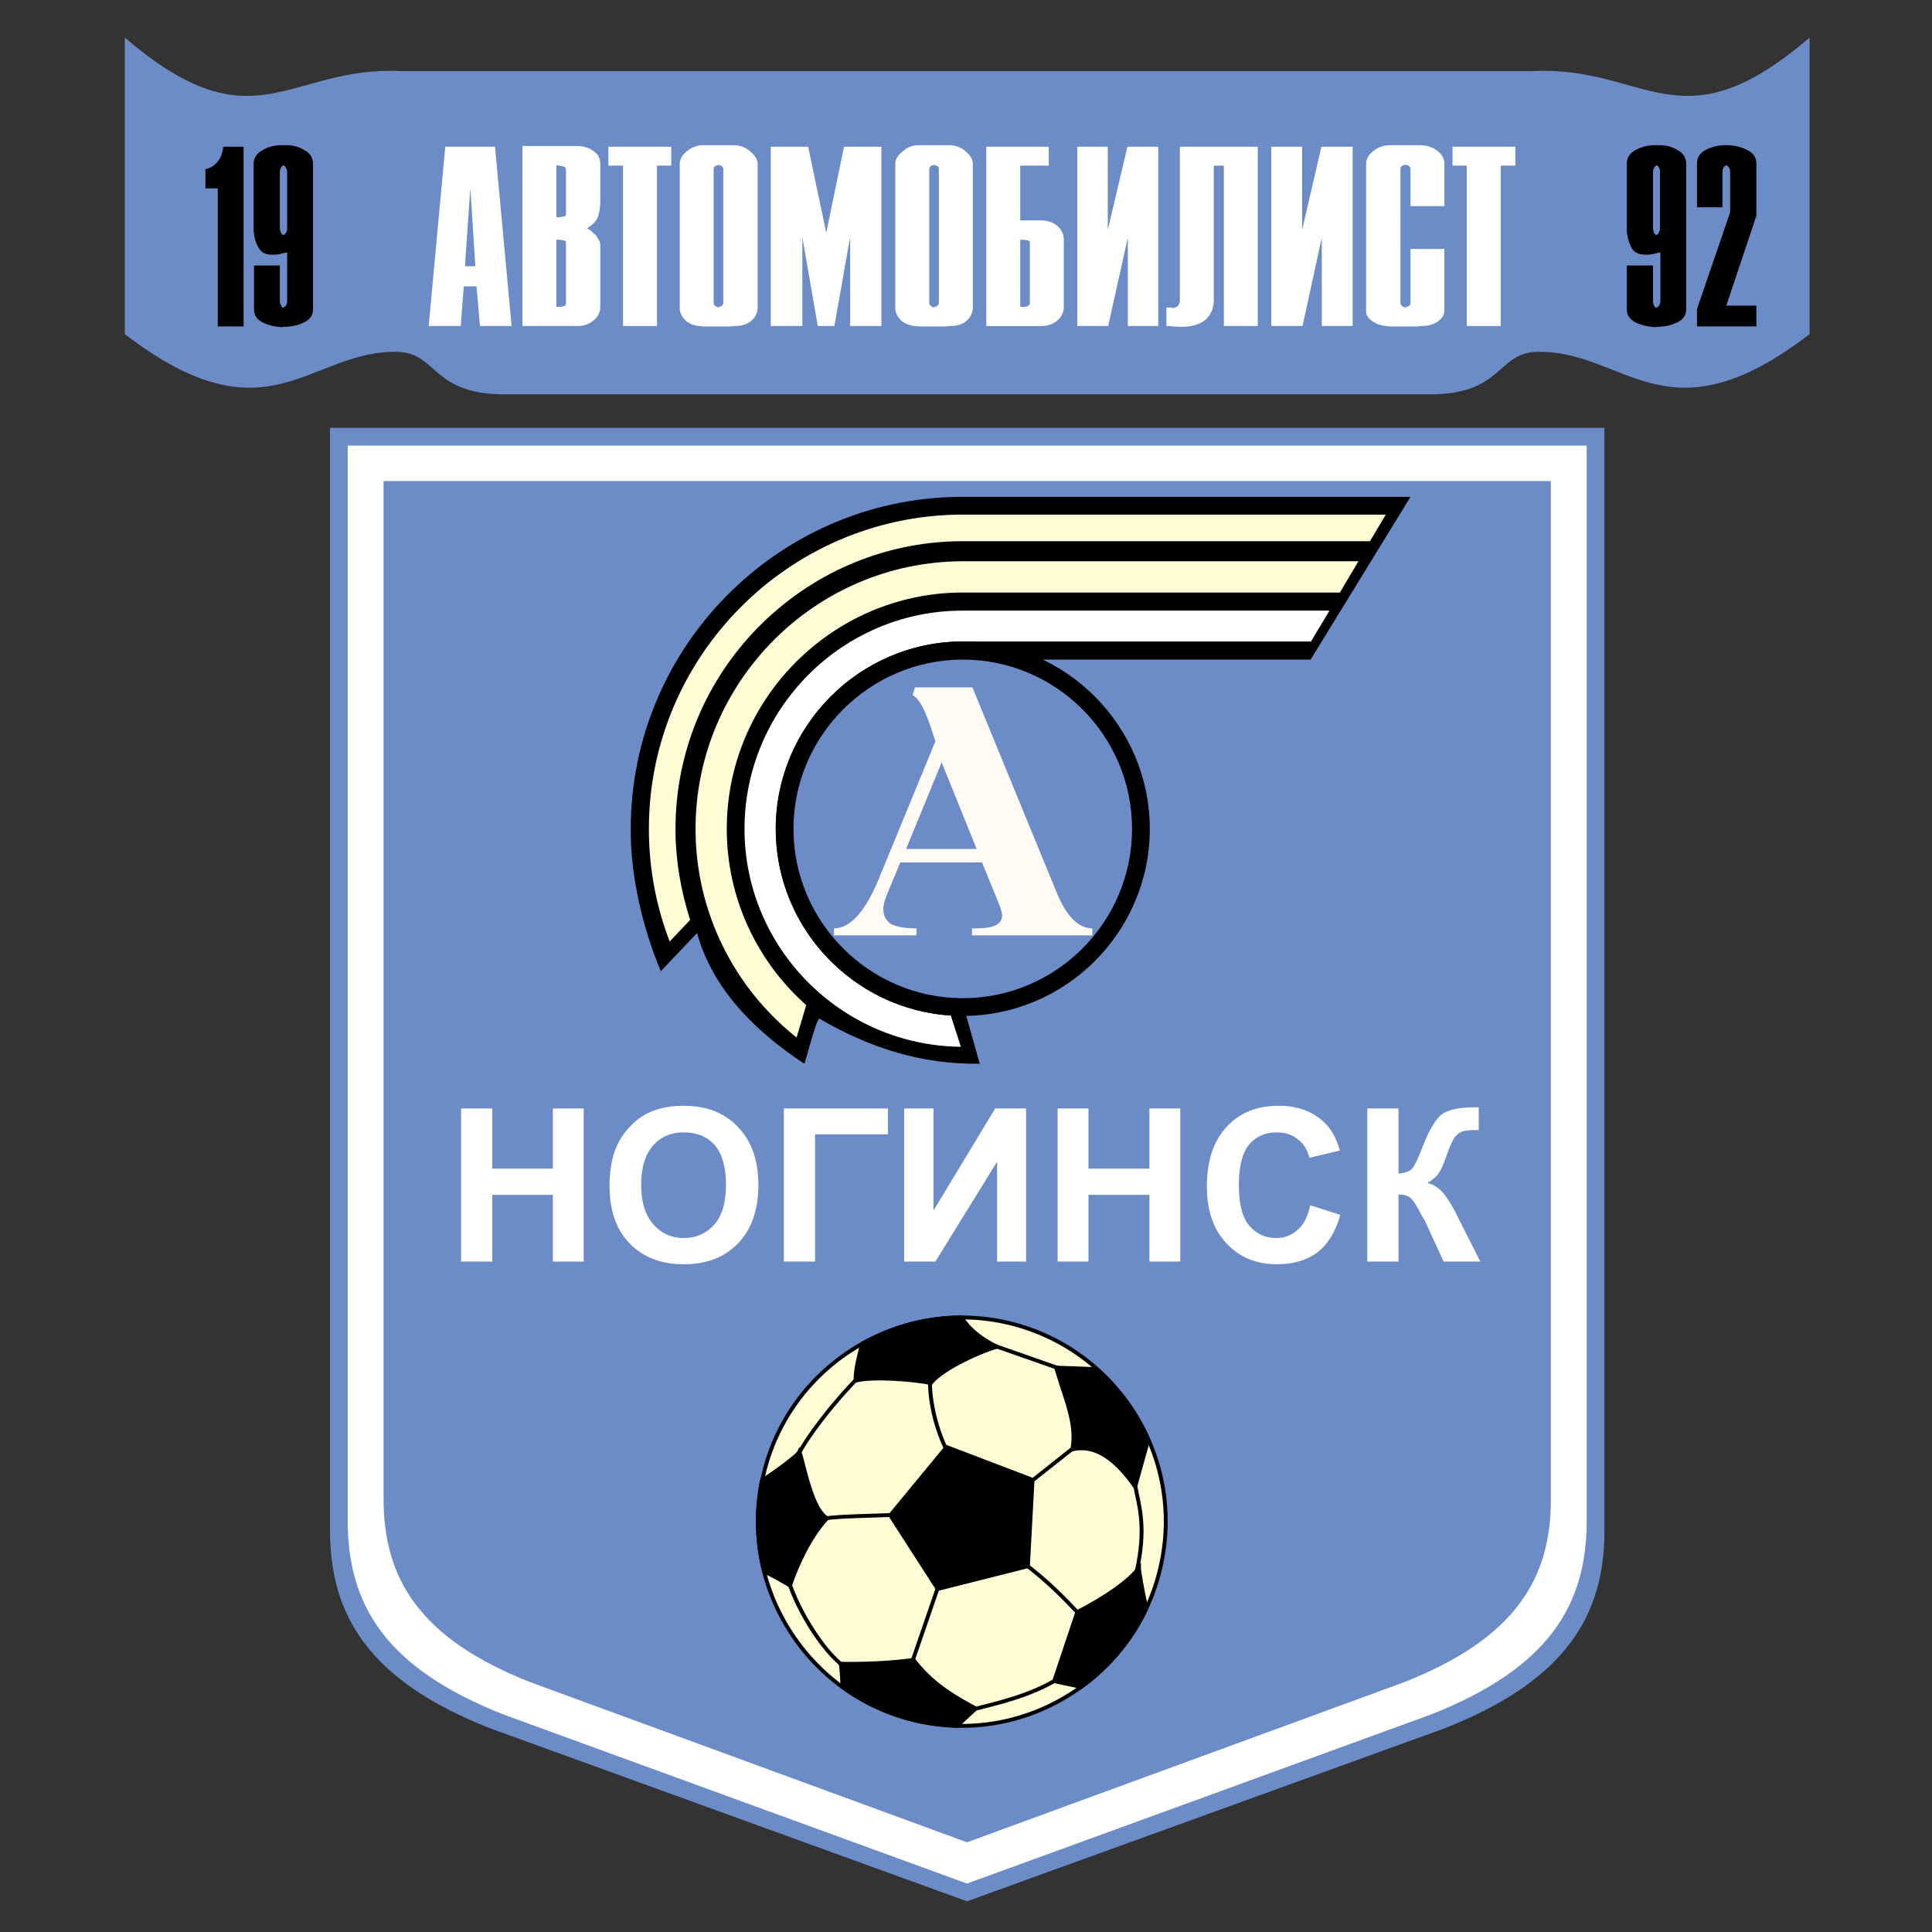 <?xml version="1.0" encoding="iso-8859-1"?>
<!-- Generator: Adobe Illustrator 24.0.1, SVG Export Plug-In . SVG Version: 6.00 Build 0)  -->
<svg version="1.1" id="Layer_1" xmlns="http://www.w3.org/2000/svg" xmlns:xlink="http://www.w3.org/1999/xlink" x="0px" y="0px"
	 viewBox="0 0 660 660" style="enable-background:new 0 0 660 660;" xml:space="preserve">
<rect x="0" y="0" width="660" height="660" fill="#333333" stroke="none"/>
<path style="fill:#6C8CC7;" d="M330.349,649.512L330.349,649.512L493.3,590.496c41.233-16.203,55.068-38.334,54.803-68.369V146.16
	H330.349l0,0H112.724v375.967c-0.131,30.035,13.57,52.166,54.934,68.369L330.349,649.512L330.349,649.512L330.349,649.512
	L330.349,649.512z"/>
<path style="fill:#FFFFFF;" d="M330.349,643.452L330.349,643.452l158.341-57.7c40.182-15.807,53.484-37.279,53.353-66.655V152.218
	H330.349l0,0H118.785v366.878c-0.131,29.376,13.173,50.849,53.352,66.655L330.349,643.452L330.349,643.452L330.349,643.452
	L330.349,643.452z"/>
<path style="fill:#6C8CC7;" d="M330.349,629.356L330.349,629.356l149.253-54.669c37.805-14.885,50.453-35.304,50.19-63.1V164.337
	H330.349l0,0H131.036v347.249c-0.132,27.796,12.383,48.215,50.189,63.1L330.349,629.356L330.349,629.356L330.349,629.356
	L330.349,629.356z"/>
<path d="M274.756,363.388c0.264,0,4.083-15.283,5.138-15.413c17.653,10.274,35.304,15.676,54.8,15.413l-17.52-62.31l19.231-75.748
	H447.72l34.121-55.591H328.899h-1.581l0,0c-61.651,0.793-111.842,51.376-111.842,113.422c-0.131,15.806,3.953,33.592,10.274,48.61
	l12.383-13.042C243.405,337.963,258.159,352.454,274.756,363.388z"/>
<path style="fill:#FFFCD5;" d="M327.714,175.8c-58.491,0.657-106.046,48.608-106.046,107.361c0,13.568,2.503,26.479,7.112,38.467
	l6.983-7.377c-3.162-9.881-5.005-20.289-5.005-31.09c0-53.747,43.471-97.616,96.956-98.274l0,0h1.185h139.107l5.405-9.087H328.899
	H327.714L327.714,175.8z"/>
<path style="fill:#FFFCD5;" d="M328.505,191.74c-50.06,0.262-90.898,41.232-90.898,91.421c0,28.849,13.569,54.669,34.516,71.268
	l3.294-11.065c-16.6-14.756-27.138-36.229-27.138-60.203c0-44.394,36.095-80.489,80.227-80.751l0,0h0.394h42.681h86.153l6.326-10.67
	H328.899H328.505L328.505,191.74z"/>
<path style="fill:#FFFFFF;" d="M328.505,219.139h119.347l6.326-10.539H328.899h-0.394l0,0
	c-40.838,0.132-74.167,33.593-74.167,74.562c0,40.839,33.198,74.035,73.902,74.429l-3.425-10.67
	c-33.328-2.107-59.806-29.904-59.806-63.759C265.008,247.989,293.593,219.404,328.505,219.139L328.505,219.139z"/>
<path d="M328.899,347.053c35.173,0,63.89-28.719,63.89-63.891c0-35.172-28.716-64.023-63.89-64.023
	c-35.172,0-63.891,28.851-63.891,64.023C265.008,318.333,293.727,347.053,328.899,347.053z"/>
<path style="fill:#6C8CC7;" d="M328.899,340.993c31.878,0,57.828-25.952,57.828-57.831c0-31.879-25.95-57.832-57.828-57.832
	c-31.747,0-57.832,25.952-57.832,57.832C271.067,315.04,297.152,340.993,328.899,340.993z"/>
<path style="fill:#FFFBF4;" d="M335.484,294.621h-13.831v-4.609h11.987l-11.987-29.64v0.132v-25.688h5.402h4.477h0.659
	l28.454,69.292c3.426,8.695,7.64,13.04,12.515,13.04v2.372h-41.1v-2.372h1.581c5.796,0,8.694-1.449,8.694-4.346
	c0-0.922-0.393-2.242-1.055-3.954L335.484,294.621z M321.654,294.621h-14.095l-4.217,10.143c-1.055,2.372-1.581,4.349-1.581,5.668
	c0,2.372,0.923,4.083,2.503,5.136c0.921,0.526,2.107,0.922,3.557,1.187c1.58,0.263,3.294,0.395,5.268,0.395v2.372h-28.191v-2.372
	c5.532,0,10.67-5.665,15.282-16.86l19.364-47.029c-1.977-6.193-4.347-13.964-7.772-15.808l0.79-2.635h9.091v25.688l-12.121,29.508
	h12.121V294.621z"/>
<g>
	<path style="fill:#FFFFFF;" d="M233.524,377.747c-4.216,0-8.036,0.659-11.33,2.108c-2.37,1.052-4.611,2.5-6.719,4.741
		c-2.108,2.107-3.688,4.48-4.873,7.114c-1.581,3.687-2.372,8.168-2.372,13.436c0,8.3,2.24,14.889,6.851,19.629
		c4.609,4.743,10.801,7.114,18.442,7.114c0.132,0,0.132,0,0.132,0c7.772,0,13.832-2.372,18.442-7.114
		c4.611-4.741,6.981-11.462,6.981-19.891c0-8.562-2.37-15.15-6.981-19.892C247.489,380.118,241.296,377.747,233.524,377.747z
		 M244.063,418.32c-2.767,3.031-6.193,4.612-10.406,4.612c0,0,0,0-0.132,0c-4.085,0-7.642-1.581-10.274-4.612
		c-2.768-3.029-4.217-7.639-4.217-13.57c0-5.928,1.449-10.538,4.085-13.435c2.632-3.03,6.19-4.48,10.406-4.48
		c0.132,0,0.132,0,0.132,0c4.347,0,7.904,1.451,10.538,4.348c2.502,3.029,3.819,7.509,3.819,13.435
		C248.014,410.681,246.697,415.29,244.063,418.32z"/>
	<polygon style="fill:#FFFFFF;" points="267.775,430.966 278.445,430.966 278.445,387.495 303.342,387.495 303.342,378.669 
		267.775,378.669 	"/>
	<polygon style="fill:#FFFFFF;" points="188.867,399.22 168.185,399.22 168.185,378.669 157.513,378.669 157.513,430.966 
		168.185,430.966 168.185,408.177 188.867,408.177 188.867,430.966 199.405,430.966 199.405,378.669 188.867,378.669 	"/>
	<path style="fill:#FFFFFF;" d="M498.438,416.607c-1.711-3.688-3.422-6.454-5.006-8.564c-1.58-1.977-3.424-3.294-5.794-3.951
		c1.842-1.054,3.161-2.239,3.95-3.424c0.79-1.319,1.452-2.767,2.11-4.61c1.186-3.427,2.108-5.665,2.766-6.719
		c0.527-1.054,1.449-1.975,2.371-2.504c1.055-0.525,2.634-0.788,4.744-0.788h1.58v-7.772c-0.792,0-1.315,0-1.58,0
		c-4.875,0-8.434,0.789-10.67,2.107c-2.109,1.447-4.35,4.872-6.587,10.538c-1.716,4.477-3.03,7.246-3.82,8.168
		c-0.794,1.054-2.373,1.581-4.745,1.843v-22.262h-10.671v52.297h10.671v-22.922c1.715,0,3.03,0.397,3.951,1.055
		c0.794,0.659,1.977,2.241,3.297,4.874c0.788,1.448,1.185,2.239,1.317,2.371c0.394,0.528,0.525,0.923,0.658,1.186l6.193,13.437
		h12.514L498.438,416.607z"/>
	<path style="fill:#FFFFFF;" d="M443.243,420.164c-1.977,1.847-4.478,2.768-7.244,2.768c-3.823,0-6.85-1.448-9.225-4.218
		c-2.501-2.898-3.556-7.639-3.556-14.226c0-6.191,1.187-10.67,3.556-13.568c2.375-2.767,5.533-4.085,9.485-4.085
		c2.765,0,5.139,0.79,7.114,2.372c1.975,1.449,3.295,3.688,3.953,6.322l10.405-2.503c-1.186-4.081-2.897-7.375-5.399-9.617
		c-3.951-3.817-9.223-5.662-15.544-5.662c-7.38,0-13.307,2.371-17.785,7.244c-4.479,4.875-6.72,11.592-6.72,20.286
		c0,8.299,2.242,14.756,6.72,19.497c4.478,4.743,10.146,7.114,17.122,7.114c5.669,0,10.278-1.317,13.967-4.085
		c3.556-2.766,6.191-7.112,7.771-12.778l-10.273-3.291C446.797,415.554,445.35,418.454,443.243,420.164z"/>
	<polygon style="fill:#FFFFFF;" points="392.656,399.22 371.843,399.22 371.843,378.669 361.306,378.669 361.306,430.966 
		371.843,430.966 371.843,408.177 392.656,408.177 392.656,430.966 403.194,430.966 403.194,378.669 392.656,378.669 	"/>
	<polygon style="fill:#FFFFFF;" points="318.888,413.577 318.888,378.669 308.875,378.669 308.875,430.966 319.545,430.966 
		340.624,396.846 340.624,430.966 350.504,430.966 350.504,378.669 339.966,378.669 	"/>
</g>
<path style="fill:#FFFCD5;" d="M342.732,451.518c37.541,7.902,61.913,44.919,54.009,82.464
	c-7.772,37.673-44.922,61.913-82.334,54.141c-37.543-7.903-61.915-44.919-54.01-82.464
	C268.169,467.983,305.186,443.746,342.732,451.518L342.732,451.518L342.732,451.518L342.732,451.518z"/>
<path d="M290.006,461.017c-15.718,10.335-26.465,26.143-30.254,44.509c-3.841,18.244-0.306,36.956,9.953,52.683
	c10.324,15.829,26.151,26.681,44.568,30.559c18.309,3.804,37.067,0.201,52.817-10.148c15.749-10.347,26.51-26.151,30.298-44.505
	c3.837-18.243,0.303-36.955-9.956-52.685c-10.323-15.828-26.151-26.681-44.565-30.558h-0.003
	C324.506,447.072,305.736,450.676,290.006,461.017z M314.542,587.479c-18.07-3.805-33.602-14.454-43.733-29.988
	c-10.066-15.436-13.536-33.794-9.768-51.695c3.718-18.025,14.262-33.537,29.689-43.679c15.435-10.147,33.854-13.682,51.864-9.955
	c18.072,3.805,33.604,14.453,43.737,29.99c7.415,11.368,11.249,24.325,11.249,37.514c0,4.718-0.489,9.464-1.484,14.181
	c-3.716,18.01-14.27,33.519-29.729,43.673C350.911,587.673,332.504,591.21,314.542,587.479z"/>
<path d="M297.866,517.112c-7.051,0.214-13.707,0.419-17.831,1.205l0.247,1.295c4.022-0.768,10.628-0.97,17.624-1.181l7.442-0.259
	l-0.057-1.314L297.866,517.112z"/>
<path d="M349.32,534.51c8.391,6.237,14.663,12.903,18.411,16.887l1.531,1.616l0.951-0.911l-1.524-1.609
	c-3.778-4.015-10.099-10.732-18.583-17.039L349.32,534.51z"/>
<path d="M270.714,499.635l1.236,0.457c2.944-7.936,15.811-23.372,21.835-29.132l-0.908-0.949
	C286.773,475.844,273.725,491.518,270.714,499.635z"/>
<path d="M323.441,497.003l1.168-0.606c-4.239-8.152-6.574-18.075-6.25-26.545l-1.317-0.048
	C316.561,482.325,321.356,492.996,323.441,497.003z"/>
<rect x="349.185" y="449.833" transform="matrix(0.331 -0.944 0.944 0.331 -203.175 640.221)" width="1.318" height="27.08"/>
<rect x="346.351" y="500.257" transform="matrix(0.784 -0.621 0.621 0.784 -233.405 330.87)" width="25.036" height="1.319"/>
<path d="M386.603,504.684l1.022,5.395c1.44,6.465,3.229,14.513-0.61,29.271l1.275,0.333c3.92-15.069,2.09-23.286,0.623-29.891
	l-1.001-5.266L386.603,504.684z"/>
<path d="M335.624,582.452l-4.658,1.214l0.346,1.273l4.637-1.21c8.979-2.288,20.154-5.135,29.968-12.467l-0.791-1.055
	C355.525,577.384,344.489,580.194,335.624,582.452z"/>
<rect x="301.681" y="553.346" transform="matrix(0.326 -0.945 0.945 0.326 -310.425 672.71)" width="29.536" height="1.318"/>
<path d="M268.448,538.864c1.837,8.34,11.441,25.679,20.436,31.628l0.726-1.096c-9.002-5.959-18.274-23.552-19.875-30.815
	L268.448,538.864z"/>
<path d="M287.797,576.269c-0.131-3.688-0.394-7.248-0.658-7.905c8.827,0.132,17.125-0.264,24.897-1.317
	c4.61,5.797,9.485,10.408,21.34,16.6l0,0l0,0l-6.454,5.927l0,0l0,0c-3.952-0.131-8.299-0.659-12.516-1.45
	C304.527,586.016,295.439,581.932,287.797,576.269L287.797,576.269L287.797,576.269L287.797,576.269L287.797,576.269z
	 M258.947,520.81v-1.977c0-4.348,0.527-8.694,1.319-13.044c4.742-3.028,12.646-8.824,12.778-9.878
	c1.317,2.768,3.821,19.231,9.485,22.789c-6.19,6.454-10.802,17.389-12.647,22.922c-3.819-2.239-6.455-3.689-8.825-4.743l0,0l0,0l0,0
	C259.738,531.611,258.947,526.209,258.947,520.81L258.947,520.81z M374.743,467.72c7.507,6.717,13.568,14.885,17.521,24.106l0,0l0,0
	l-4.482,16.072l0,0l0,0c-6.719-9.616-13.701-14.623-21.473-12.775c1.848-9.223-3.027-18.708-5.532-27.929l0,0l0,0L374.743,467.72
	L374.743,467.72L374.743,467.72L374.743,467.72z M391.601,549.525c-5.133,10.802-12.907,20.025-22.263,26.744
	c-2.765-0.527-5.529-1.186-9.218-1.976l0,0l0,0l7.904-23.581l0,0l0,0c6.587-3.426,16.202-8.959,21.077-15.019
	C389.101,536.748,390.287,543.598,391.601,549.525L391.601,549.525L391.601,549.525L391.601,549.525L391.601,549.525z
	 M294.516,459.024c10.274-5.662,22-8.956,33.989-8.956c2.372,3.821,6.453,7.245,12.119,10.011
	c-3.954,0.922-18.31,6.981-22.66,12.381c-5.532-1.184-20.155-2.37-25.689-0.788C292.145,468.379,293.331,463.504,294.516,459.024
	L294.516,459.024L294.516,459.024L294.516,459.024L294.516,459.024z M323.365,494.329l29.375,11.197l-1.579,29.509l-30.824,7.774
	l-16.204-25.162L323.365,494.329L323.365,494.329L323.365,494.329z"/>
<path d="M311.949,566.395c-7.517,1.017-15.629,1.447-24.799,1.311l-0.989-0.016l0.368,0.918c0.184,0.456,0.46,3.456,0.611,7.683
	l0.012,0.317l0.253,0.188c7.733,5.733,17.024,9.872,26.865,11.971c4.424,0.831,8.788,1.335,12.632,1.462l0.268,0.012l7.343-6.745
	l-0.831-0.435c-11.538-6.024-16.484-10.586-21.13-16.424l-0.232-0.293L311.949,566.395z M311.751,567.736
	c4.573,5.694,9.556,10.233,20.501,16.045c-1.046,0.963-5.214,4.793-5.564,5.114c-3.719-0.138-7.908-0.623-12.159-1.419
	c-9.54-2.035-18.551-6.044-26.086-11.571c-0.047-1.191-0.212-4.993-0.5-6.877C296.701,569.13,304.498,568.701,311.751,567.736z"/>
<path d="M360.14,467.367l2.249,7.162c2.268,6.772,4.613,13.774,3.276,20.465L365.463,496l1.001-0.237
	c6.946-1.651,13.742,2.444,20.779,12.514l0.801,1.145l4.917-17.64l-0.094-0.214c-3.928-9.162-9.876-17.352-17.685-24.337
	l-0.178-0.157L359.87,466.5L360.14,467.367z M367.375,490.88c0-5.615-1.892-11.267-3.736-16.77c0,0-1.536-4.888-1.955-6.225
	c1.596,0.063,12.319,0.465,12.776,0.483c7.526,6.773,13.275,14.684,17.099,23.524c-0.117,0.433-3.487,12.514-4.066,14.589
	c-6.803-9.316-13.517-13.319-20.455-12.107C367.221,493.211,367.375,492.049,367.375,490.88z"/>
<path d="M388.585,535.282c-3.663,4.555-10.684,9.55-20.864,14.846l-0.236,0.123l-8.223,24.528l4.372,0.954l5.868,1.242l0.224-0.173
	c9.575-6.875,17.347-16.211,22.475-26.995l0.097-0.203l-0.05-0.221c-1.348-6.073-2.487-12.729-2.487-13.69v-1.869L388.585,535.282z
	 M388.601,537.16c0.357,2.55,1.299,7.699,2.308,12.263c-4.996,10.421-12.503,19.444-21.74,26.135
	c-0.529-0.111-5.25-1.112-5.25-1.112s-2.013-0.439-2.94-0.641c0.431-1.297,7.436-22.182,7.591-22.643
	C378.022,546.224,384.678,541.527,388.601,537.16z"/>
<path d="M272.408,495.752c-0.434,0.964-7.207,6.105-12.497,9.482l-0.238,0.15l-0.054,0.279c-2.078,10.525-1.811,21.082,0.799,31.378
	l0.077,0.31l0.294,0.13c2.497,1.111,5.308,2.686,8.761,4.709l0.7,0.412l0.257-0.771c2.275-6.823,6.914-16.852,12.497-22.675
	l0.561-0.582l-0.686-0.431c-3.947-2.48-6.404-12.091-7.869-17.833c-0.579-2.261-0.995-3.895-1.372-4.683l-0.611-1.283
	L272.408,495.752z M272.798,497.251c0.274,0.869,0.578,1.985,0.935,3.384c1.543,6.037,3.857,14.955,7.894,18.148
	c-5.351,5.833-9.758,15.148-12.086,21.885c-3.031-1.765-5.603-3.19-7.898-4.232c-1.38-5.537-2.087-11.148-2.087-16.789
	c0-4.479,0.448-8.976,1.318-13.47C261.997,505.436,270.102,500.052,272.798,497.251z"/>
<path d="M328.505,449.409c-11.717,0-23.579,3.128-34.307,9.04l-0.246,0.136l-0.072,0.273c-1.166,4.404-2.399,9.391-2.262,12.841
	l0.034,0.836l0.808-0.229c5.35-1.531,19.854-0.379,25.368,0.8l0.397,0.086l0.253-0.317c4.183-5.198,18.336-11.23,22.294-12.154
	l1.807-0.422l-1.665-0.812c-5.511-2.688-9.497-5.977-11.848-9.766l-0.193-0.313H328.505z M328.193,450.746
	c2.284,3.513,5.915,6.574,10.743,9.15c-5.113,1.66-16.877,6.863-21.19,11.861c-5.717-1.164-18.84-2.168-24.801-0.857
	c0.05-3.021,1.031-7.228,2.134-11.414C305.454,453.817,316.887,450.801,328.193,450.746z"/>
<path d="M322.856,493.909l-19.538,23.689l16.721,25.963l31.754-8.005l1.629-30.474l-30.266-11.536L322.856,493.909z
	 M323.573,495.116c0.844,0.32,27.627,10.529,28.485,10.857c-0.05,0.911-1.479,27.621-1.53,28.542
	c-0.898,0.228-29.018,7.317-29.895,7.538c-0.487-0.757-15.189-23.589-15.686-24.358C305.532,516.987,323,495.808,323.573,495.116z"
	/>
<path style="fill:#6C8CC7;" d="M136.172,120.208c13.57,0.658,11.33,15.017,37.544,14.493h156.632l0,0H487.11
	c26.215,0.524,23.975-13.835,37.543-14.493c30.693-0.923,44.261,31.747,93.529-6.06V12.846
	c-44.393,38.07-55.588,9.485-94.583,11.459H330.349l0,0H137.227c-38.993-1.973-50.191,26.611-94.584-11.459v101.301
	C91.911,151.954,105.479,119.285,136.172,120.208z"/>
<g>
	<path style="fill:#FFFFFF;" d="M490.93,51.442c-1.582-1.184-3.556-1.843-5.663-1.843h-9.223h-1.187
		c-2.104,0-4.081,0.66-5.665,1.975c-1.579,1.187-2.501,2.636-2.501,4.347v50.717c0,1.055,0.79,2.242,2.242,3.163
		c1.314,0.922,2.898,1.449,4.609,1.581c0.133,0,0.266,0,0.393,0c0.266,0,0.397,0,0.53,0.131h9.881l1.183-0.131
		c2.24,0,4.216-0.525,5.666-1.581c1.448-1.054,2.238-2.238,2.238-3.687V85.036h-10.539h-1.053v18.575
		c0,0.394-0.265,0.656-0.526,0.922c-0.396,0.132-0.79,0.394-1.187,0.526c-0.526-0.132-0.922-0.264-1.187-0.526
		c-0.393-0.265-0.525-0.66-0.525-1.054V57.766c0-0.527,0.132-0.79,0.525-1.052c0.265-0.265,0.661-0.397,1.187-0.397
		c0.397,0,0.791,0.132,1.187,0.397c0.261,0.263,0.526,0.525,0.526,1.052v12.647h10.405h1.187V55.921
		C493.432,54.21,492.642,52.761,490.93,51.442z"/>
	<polygon style="fill:#FFFFFF;" points="207.835,50.126 207.835,56.582 212.842,56.582 212.842,111.381 223.25,111.381 
		224.434,111.381 224.434,56.582 229.309,56.582 229.309,50.126 209.022,50.126 	"/>
	<path style="fill:#FFFFFF;" d="M202.698,51.574c-1.579-1.184-3.556-1.711-5.927-1.711h-5.006h-12.118h-1.186v61.518h13.304h4.216
		h1.186c2.239,0,4.216-0.659,5.664-1.976c1.581-1.317,2.24-2.896,2.24-4.611V83.718c0-0.264,0-0.527-0.133-0.921
		c-0.131-0.397-0.262-0.66-0.526-1.054c-0.262-0.527-0.527-0.923-0.923-1.451c-0.525-0.394-0.921-0.791-1.315-1.187
		c-0.264-0.263-0.528-0.526-0.922-0.657c-0.263-0.265-0.527-0.397-0.791-0.397c1.975-1.185,3.292-2.501,3.819-4.083
		c0.527-1.581,0.792-3.424,0.792-5.269V56.055C205.07,54.076,204.278,52.629,202.698,51.574z M193.345,103.74
		c0,0.265-0.132,0.527-0.528,0.793c-0.262,0-0.657,0.132-1.053,0.262c-0.264,0-0.526,0-0.658,0c-0.131,0-0.394,0-0.526,0
		c-0.264,0-0.395,0-0.528,0v-22.92c0.66,0,1.186,0,1.712,0.131c0.263,0,0.527,0,0.791,0.132c0.526,0,0.79,0.263,0.79,0.66V103.74z
		 M193.345,73.442c0,0.264-0.264,0.396-0.922,0.528c-0.263,0.132-0.396,0.132-0.659,0.132c-0.526,0.132-0.922,0.132-1.318,0.132
		c-0.13,0-0.13,0-0.262,0h-0.132V56.449c0.528,0,1.186,0.133,1.712,0.265c0.131,0,0.396,0,0.527,0.131
		c0.79,0.132,1.054,0.527,1.054,1.054V73.442z"/>
	<path style="fill:#FFFFFF;" d="M160.674,50.126h-7.375h-1.187l-5.664,61.255h9.749h1.186l1.054-13.568h2.238h2.109l1.186,13.568
		h9.615h1.187l-5.668-61.255H160.674z M160.674,90.963h-1.842l1.842-26.742l1.713,26.742H160.674z"/>
	<polygon style="fill:#FFFFFF;" points="497.385,50.126 496.198,50.126 496.198,56.582 501.073,56.582 501.073,111.381 
		511.609,111.381 512.665,111.381 512.665,56.582 517.672,56.582 517.672,50.126 	"/>
	<path style="fill:#FFFFFF;" d="M255.787,51.31c-1.579-1.184-3.294-1.711-5.136-1.711h-5.27h-3.951h-1.185
		c-1.846,0-3.559,0.527-5.139,1.711c-1.58,1.187-2.503,2.372-2.767,3.69c-0.13,0.265-0.13,0.396-0.13,0.527c0,0.133,0,0.262,0,0.394
		v49.401c0,0.263,0,0.659,0.13,0.923c0,0.392,0.134,0.657,0.264,0.92c0.397,1.055,1.187,2.108,2.372,2.898
		c1.184,0.921,3.03,1.318,5.27,1.449h5.136h4.215l1.185-0.131c2.24,0,3.953-0.397,5.27-1.318c1.185-0.79,1.975-1.844,2.37-2.898
		c0.132-0.263,0.263-0.527,0.263-0.92c0-0.264,0.132-0.66,0.132-0.923V55.921c0-0.132,0-0.262,0-0.394
		c0-0.132-0.132-0.262-0.132-0.527C258.289,53.682,257.367,52.497,255.787,51.31z M247.092,103.479c0,0.394-0.264,0.788-0.526,1.054
		c-0.396,0.132-0.658,0.262-1.186,0.394c0,0,0,0,0,0.132c-0.396-0.132-0.79-0.394-1.054-0.526c-0.395-0.265-0.527-0.66-0.527-1.054
		V57.766c0-0.527,0.131-0.79,0.527-1.052c0.396-0.132,0.658-0.265,1.054-0.397c0.527,0.132,0.921,0.265,1.186,0.397
		c0.262,0.263,0.526,0.525,0.526,1.052V103.479z"/>
	<path style="fill:#FFFFFF;" d="M329.426,51.31c-1.581-1.184-3.427-1.711-5.14-1.711h-5.135h-4.085h-1.185
		c-1.845,0-3.557,0.527-5.006,1.711c-1.581,1.187-2.636,2.372-2.897,3.69c0,0.265-0.132,0.396-0.132,0.527c0,0.133,0,0.262,0,0.394
		v49.401c0,0.263,0,0.659,0.132,0.923c0,0.392,0.131,0.657,0.262,0.92c0.396,1.055,1.187,2.108,2.372,2.898
		c1.319,0.921,3.03,1.318,5.271,1.449h5.27h4.082l1.186-0.131c2.107,0,3.951-0.397,5.136-1.318c1.187-0.79,1.977-1.844,2.374-2.898
		c0.131-0.263,0.262-0.527,0.262-0.92c0.134-0.264,0.134-0.66,0.134-0.923V55.921c0-0.132,0-0.262,0-0.394
		c0-0.132-0.134-0.262-0.134-0.527C331.93,53.682,330.877,52.497,329.426,51.31z M320.731,103.479c0,0.394-0.262,0.788-0.528,1.054
		c-0.394,0.132-0.658,0.262-1.051,0.394c-0.134,0-0.134,0-0.134,0.132c-0.394-0.132-0.79-0.394-1.054-0.526
		c-0.262-0.265-0.527-0.66-0.527-1.054V57.766c0-0.527,0.265-0.79,0.527-1.052c0.396-0.132,0.79-0.265,1.188-0.397
		c0.393,0.132,0.79,0.265,1.051,0.397c0.397,0.263,0.528,0.525,0.528,1.052V103.479z"/>
	<polygon style="fill:#FFFFFF;" points="385.149,50.126 378.43,78.58 378.43,50.126 369.206,50.126 368.024,50.126 368.024,111.381 
		377.509,111.381 378.563,111.381 385.281,81.216 385.281,111.381 394.632,111.381 395.686,111.381 395.686,50.126 386.335,50.126 	
		"/>
	<polygon style="fill:#FFFFFF;" points="451.412,50.126 444.822,78.58 444.822,50.126 435.469,50.126 434.284,50.126 
		434.284,111.381 443.771,111.381 444.954,111.381 451.54,81.216 451.54,111.381 460.895,111.381 462.082,111.381 462.082,50.126 
		452.594,50.126 	"/>
	<path style="fill:#FFFFFF;" d="M403.065,50.126v52.165c0,0.792-0.133,1.449-0.528,1.976c-0.266,0.527-0.922,0.791-1.713,0.923
		c-0.131,0-0.263,0-0.263,0c-0.132,0-0.264,0-0.392-0.132c0,0-0.134,0-0.265,0c-0.132,0-0.132,0-0.264,0h-1.185v6.323
		c0.788,0,1.581,0,2.239,0.131c0.658,0,1.318,0.133,1.976,0.133h1.055c3.689,0,6.322-0.923,8.166-2.504
		c1.848-1.713,2.769-3.952,2.769-6.586V56.582h3.422v54.8h10.407h1.187V50.126h-25.425H403.065z"/>
	<polygon style="fill:#FFFFFF;" points="288.325,50.126 282.265,79.501 276.073,50.126 264.481,50.126 263.295,50.126 
		263.295,111.381 272.912,111.381 274.099,111.381 274.099,81.084 279.367,111.381 281.606,111.381 283.978,111.381 
		285.031,111.381 290.431,80.951 290.431,111.381 300.05,111.381 301.103,111.381 301.103,50.126 289.511,50.126 	"/>
	<path style="fill:#FFFFFF;" d="M355.643,75.285h-5.537h-1.579V56.582h1.579h8.171v-6.455h-8.171h-12.116h-1.055v61.255h13.171
		h4.351h1.186c2.235,0,4.211-0.659,5.664-1.976c1.448-1.317,2.104-2.896,2.104-4.611v-22.92c0-1.714-0.657-3.295-2.104-4.612
		C359.854,75.946,357.878,75.285,355.643,75.285z M351.819,103.74c0,0.265-0.261,0.527-0.658,0.793
		c-0.264,0.132-0.526,0.262-1.055,0.262c-0.263,0-0.524,0.132-0.788,0.132c-0.133-0.132-0.265-0.132-0.398-0.132
		c-0.127,0-0.259,0-0.392,0v-22.92c0.658,0,1.186,0,1.579,0.131c0.398,0,0.663,0,0.923,0.132c0.529,0,0.79,0.263,0.79,0.66V103.74z"
		/>
</g>
<path d="M96.786,111.646v-6.587c0.394-0.132,0.659-0.394,0.921-0.658c0.264-0.527,0.396-1.054,0.396-1.712V86.22
	c-0.396,0.132-0.79,0.132-1.317,0.264v-6.191c0.394-0.132,0.659-0.394,0.921-0.791c0.264-0.396,0.396-0.921,0.396-1.711V58.952
	c0-0.659-0.132-1.187-0.396-1.581c-0.263-0.527-0.527-0.79-0.921-0.923v-6.85h0.527h0.132c0.132,0,0.263,0,0.396,0
	c2.239,0,4.346,0.527,6.19,1.711c1.976,1.055,2.898,2.634,2.898,4.745v49.663c0,1.845-0.922,3.294-2.898,4.346
	c-1.844,0.921-3.951,1.449-6.19,1.582c-0.133,0-0.263,0-0.396,0h-0.132H96.786z M83.216,50.126v61.386h-0.921H74.39V64.354h-4.215
	v-6.588c1.449-0.263,2.636-0.921,3.556-1.845c0.923-0.921,1.582-1.977,1.978-3.16c0.131-0.396,0.262-0.923,0.394-1.318
	c0-0.526,0.134-0.922,0.134-1.316h0.79H83.216L83.216,50.126z M96.786,49.599v6.85c-0.264,0.133-0.528,0.396-0.791,0.79
	c-0.264,0.397-0.396,1.054-0.396,1.714v18.838c0,0.659,0.132,1.185,0.396,1.711c0.132,0.397,0.396,0.659,0.791,0.791l0,0v6.191
	c-0.264,0.132-0.66,0.132-0.924,0.264c-0.79,0.13-1.447,0.262-1.975,0.262h-0.923c-2.107,0-3.557-0.657-4.345-1.973
	c-0.924-1.318-1.451-2.766-1.715-4.348c-0.132-0.527-0.132-1.055-0.264-1.582c0-0.526,0-1.054,0-1.579V56.055
	c0-2.11,1.055-3.689,3.03-4.745c1.976-1.184,4.085-1.711,6.455-1.711h0.132h0.132H96.786L96.786,49.599z M96.786,105.058v6.587
	l-0.396,0.131c-2.371-0.131-4.609-0.659-6.587-1.581c-2.107-1.054-3.03-2.503-3.03-4.479V90.699h0.791h8.035v11.989
	c0,0.658,0.132,1.185,0.396,1.579c0.132,0.527,0.396,0.791,0.791,0.923C96.786,105.058,96.786,105.058,96.786,105.058z"/>
<path d="M576.029,105.718c0,1.845-0.921,3.294-2.896,4.346c-1.845,0.921-3.954,1.449-6.326,1.582c0,0-0.129,0-0.261,0
	c-0.132,0-0.132,0-0.266,0h-0.396v-6.587c0.396-0.132,0.661-0.394,0.922-0.658c0.263-0.527,0.397-1.054,0.397-1.712V86.22
	c-0.397,0.132-0.923,0.132-1.319,0.264v-6.191c0.264-0.132,0.661-0.394,0.792-0.791c0.261-0.396,0.393-0.921,0.393-1.711V58.952
	c0-0.659,0-1.187-0.263-1.581c-0.261-0.527-0.526-0.79-0.922-0.923l0,0v-6.85h0.396c0.134,0,0.134,0,0.266,0
	c0.131,0,0.261,0,0.261,0c2.372,0,4.482,0.527,6.326,1.711c1.975,1.055,2.896,2.634,2.896,4.745V105.718L576.029,105.718z
	 M589.731,104.4h10.273v7.112h-0.923h-19.363v-5.927l11.328-33.065v-13.7c0-0.658-0.13-1.185-0.394-1.582
	c-0.266-0.394-0.529-0.657-0.921-0.79c-0.266,0.133-0.658,0.265-0.923,0.79c-0.264,0.397-0.395,0.924-0.395,1.582v11.987h-0.79
	h-7.904V55.921c0-2.105,0.921-3.556,2.765-4.611c1.977-1.051,4.086-1.579,6.325-1.711c0.134,0,0.265,0,0.265,0
	c0.127,0,0.261,0,0.261,0h0.921h0.132c0,0,0,0,0.134,0c2.373,0.132,4.477,0.66,6.453,1.711c1.977,0.924,3.03,2.506,3.03,4.611
	v17.785L589.731,104.4z M565.885,111.646l-0.394,0.131c-2.372-0.131-4.609-0.659-6.717-1.581c-1.976-1.054-3.031-2.503-3.031-4.479
	V90.699h0.921h8.038v11.989c0,0.658,0.134,1.185,0.262,1.579c0.263,0.527,0.527,0.791,0.792,0.923
	c0.129-0.132,0.129-0.132,0.129-0.132V111.646L565.885,111.646z M565.885,86.484c-0.394,0.132-0.658,0.132-1.05,0.264
	c-0.661,0.13-1.319,0.262-1.977,0.262h-0.793c-2.105,0-3.556-0.657-4.478-1.973c-0.79-1.318-1.319-2.766-1.579-4.348
	c-0.133-0.527-0.266-1.055-0.266-1.582c0-0.526,0-1.054,0-1.579V56.055c0-2.11,0.921-3.689,2.9-4.745
	c2.108-1.184,4.216-1.711,6.584-1.711h0.132c0,0,0,0,0.132,0h0.394v6.85c-0.262,0.133-0.526,0.396-0.79,0.79
	c-0.26,0.397-0.394,1.054-0.394,1.714v18.838c0,0.659,0.134,1.185,0.262,1.711c0.263,0.397,0.527,0.659,0.792,0.791
	c0.129,0,0.129,0,0.129,0V86.484z"/>
</svg>
